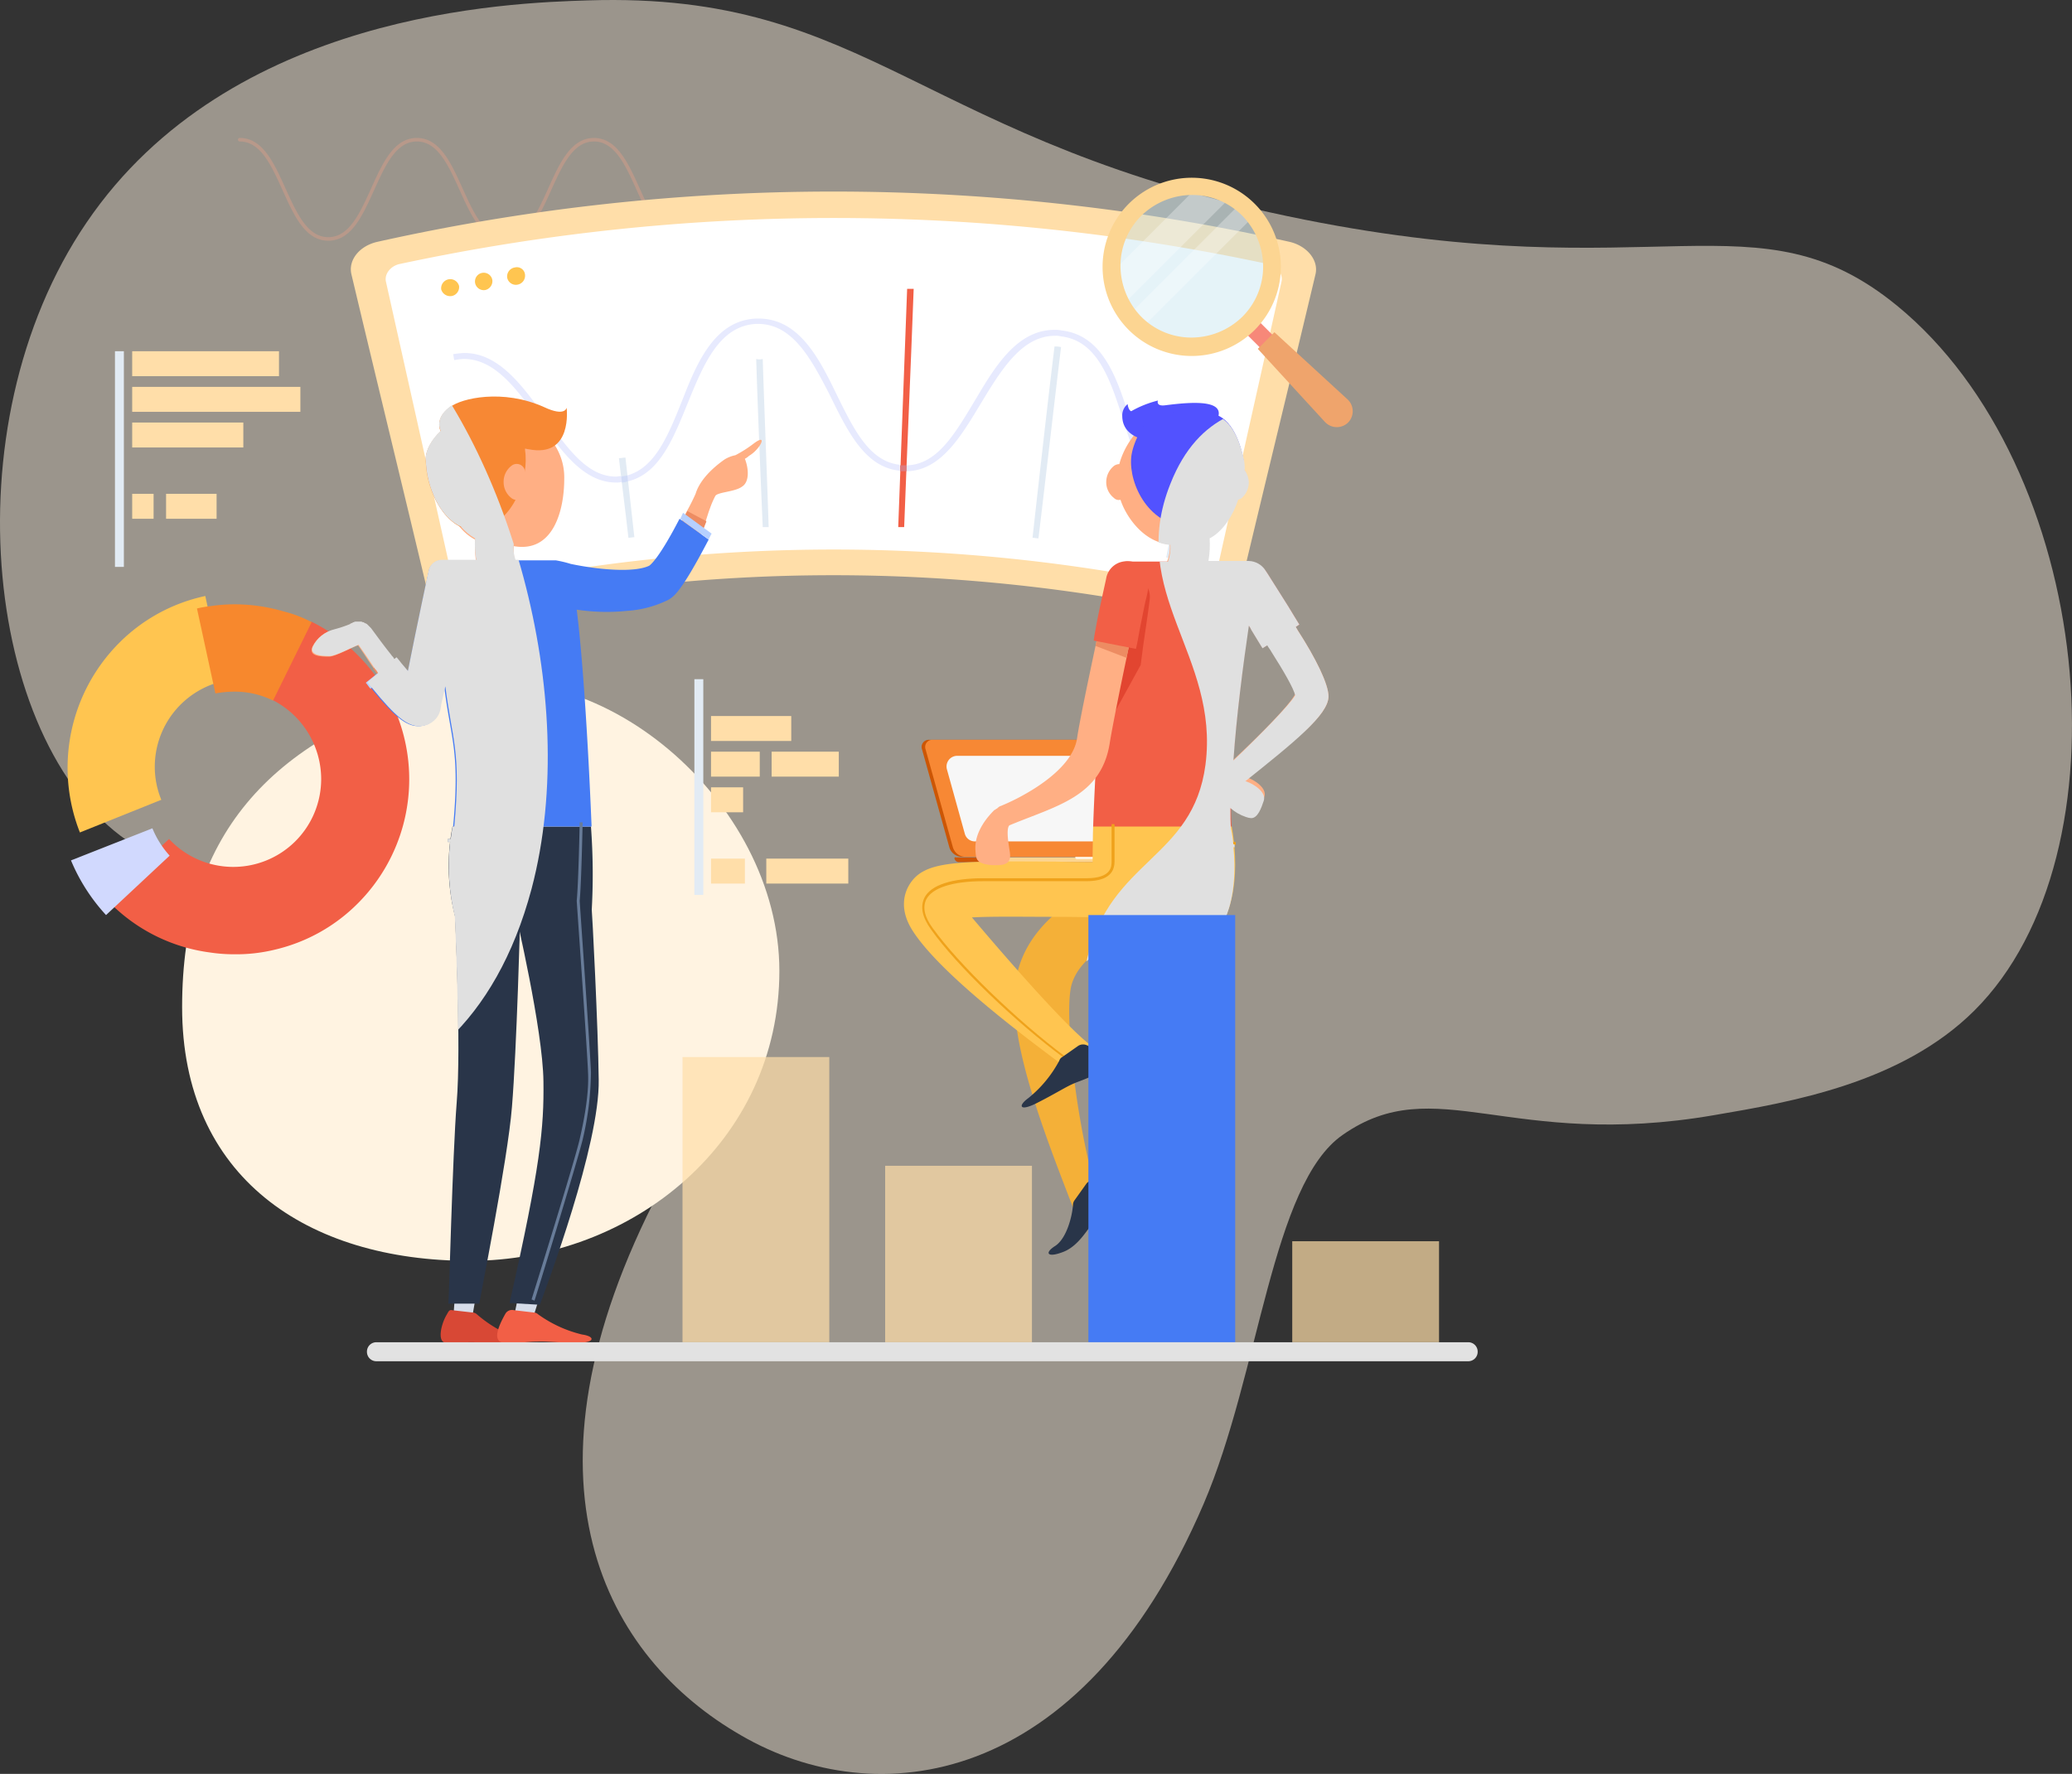 <svg xmlns="http://www.w3.org/2000/svg" xmlns:xlink="http://www.w3.org/1999/xlink" width="421.655" height="361.088" viewBox="0 0 421.655 361.088">
  <rect x="0" y="0" width="421.655" height="361.088" fill="#333333" stroke="none"/>
  <defs>
    <clipPath id="clip-path">
      <path id="Path_29707" data-name="Path 29707" d="M295.923,286.875s-1.088-28.662-3.023-44.142a40.873,40.873,0,0,0,10.28.242A22.08,22.08,0,0,0,311.4,240.8c1.088-.6,2.54-1.209,8.345-12.336a5.647,5.647,0,0,0,.6-1.209l-1.572-1.088a3.624,3.624,0,0,1,.484-1.209v-.121c.363-1.089.6-1.935.847-2.54a17.683,17.683,0,0,1,1.088-2.54c.363-.847,3.991-.847,5.442-1.935,1.572-.967,1.33-3.628.726-5.321,0-.121-.121-.242-.121-.363a3.678,3.678,0,0,0,.847-.6c2.177-1.451,3.87-4.958.726-2.54a25.4,25.4,0,0,1-3.628,2.3,6.8,6.8,0,0,0-2.177.847c-.847.6-4.837,3.386-5.926,7.014-.484,1.088-1.088,2.3-1.693,3.386l-.363.726h0l-.484-.363a11.193,11.193,0,0,0-.6,1.209c-3.991,7.74-5.8,9.312-6.168,9.554-3.023,1.451-10.159.847-15.964-.363a23.84,23.84,0,0,0-3.023-.726h-8.224a7.13,7.13,0,0,1-.363-3.144c7.982,1.572,10.28-7.377,10.28-13.545a12.684,12.684,0,0,0-1.935-6.773c3.023-2.3,2.419-7.619,2.419-7.619s-.242,1.935-4.6-.121c-8.345-3.749-16.81-1.814-19.108,0-2.3,1.693-2.54,3.507-1.935,4.958-1.814,1.693-3.023,3.87-3.023,5.563,0,6.047,3.144,12.215,7.135,13.908a11.056,11.056,0,0,0,2.9,2.419,17.563,17.563,0,0,0,.242,4.354h-7.014a2.728,2.728,0,0,0-2.661,2.177h0s-2.661,12.457-4.233,20.439c-.363-.484-.847-.968-1.33-1.572-.242-.363-.6-.726-.967-1.209l-.484.363c0-.121-.121-.121-.121-.242-.121-.242-.363-.363-.484-.6-1.451-1.814-2.782-3.628-4.112-5.442l-.121-.121-.242-.242-.242-.242-.242-.242c-.121,0-.121-.121-.242-.121a.422.422,0,0,1-.242-.121c-.121,0-.121-.121-.242-.121a.444.444,0,0,1-.363-.121h-1.209a.444.444,0,0,0-.363.121c-.121,0-.242,0-.242.121-.121,0-.242.121-.363.121a.118.118,0,0,0-.121.121,25.841,25.841,0,0,1-3.265,1.088,6.649,6.649,0,0,0-4.354,3.507c-.726,1.693,1.572,1.935,3.386,1.935,1.33,0,4.837-1.935,5.926-2.3,1.209,1.693,2.177,3.144,3.144,4.6a2.124,2.124,0,0,0,.484.6c.121.242.242.363.363.6l-2.177,1.814a10.578,10.578,0,0,0,.967,1.209c4.717,5.805,7.135,7.74,9.554,7.74h0a3.346,3.346,0,0,0,1.088-.121,3.621,3.621,0,0,0,1.209-.484,4.249,4.249,0,0,0,2.056-2.9c0-.242.121-.484.121-.847.242-.967.484-2.177.847-3.749,1.33,10.763,3.265,13.061,1.814,28.541m-.363,0-.363,2.54h-.6v.6h.484a44.356,44.356,0,0,0,.967,15.238c.242,5.079,1.088,27.574.363,37.733-.847,10.763-1.572,40.514-1.693,40.877h1.209l-.121,1.33h-.242c-.726-.121-.847.363-1.088.967-1.088,1.814-2.056,5.684,0,5.684,4.233,0,3.386-.242,5.079-.121,1.088,0,2.3.121,6.047.121h.6c4.112,0,4.717-.242,6.41-.242s4.475.242,8.224.242,3.628-1.33.967-1.693a25.407,25.407,0,0,1-8.949-4.112l-.726-.363.484-1.451h.726c1.33-3.628,12.215-32.532,11.973-45.835-.242-10.159-1.209-31.444-1.451-34.951a119.3,119.3,0,0,0-.121-16.81M280.564,385.2h-.242a1.748,1.748,0,0,0-1.693.726,12.508,12.508,0,0,0-1.451,3.144,40.858,40.858,0,0,1-4.354-3.023c-.242-.242-.484-.242-.847-.363l.363-1.935h.967c0-.363,5.805-29.267,6.652-40.03.726-9.191,1.33-27.453,1.572-35.556,1.572,7.135,4.717,22.494,4.837,30.476.121,9.433-.6,17.294-6.893,45.11l1.33.121Z" transform="translate(-239.186 -199.226)"/>
    </clipPath>
    <clipPath id="clip-path-2">
      <path id="Path_29733" data-name="Path 29733" d="M425.158,260.206c0-2.54-2.661-7.861-6.168-13.3-.121-.242-.363-.6-.484-.847l.726-.484-.6-.967-1.693-2.782c-2.54-3.991-4.475-7.135-4.6-7.256a4.168,4.168,0,0,0-3.386-1.935h-8.224a19.893,19.893,0,0,0,.242-4.6c2.782-1.451,4.838-4.838,5.8-7.861.242-.121.363-.121.6-.242a4.251,4.251,0,0,0,1.572-3.265,4.56,4.56,0,0,0-.847-2.54,8.6,8.6,0,0,0-.121-1.935c-.484-2.419-1.814-7.5-5.2-8.949.847-3.386-5.926-2.9-10.884-2.177-2.056.242-1.451-.968-1.451-.968a23.751,23.751,0,0,0-5.442,2.177c-.6-.363-.726-1.451-.726-1.451a2.92,2.92,0,0,0-1.088,2.419,4.357,4.357,0,0,0,2.419,3.991,15.442,15.442,0,0,0-2.9,5.805,1.951,1.951,0,0,0-1.088.363,4.251,4.251,0,0,0-1.572,3.265,4.071,4.071,0,0,0,1.572,3.265,1.365,1.365,0,0,0,1.33.363c1.088,3.386,4.717,8.708,10.038,9.07a8.731,8.731,0,0,1-.484,3.386h-8.224a2.392,2.392,0,0,0-1.33.242,4.215,4.215,0,0,0-2.9,3.265c0,.121-.847,3.749-1.814,8.466l-.6,3.265-.242,1.088.6.121c-.121.363-.121.6-.242.968-1.572,7.377-3.265,15.48-3.749,18.745-.968,6.893-11.731,12.336-15.722,13.908-.121,0-.121,0-.121.121-.121,0-.242.121-.363.242s-.242.121-.363.242a.422.422,0,0,1-.242.121h0c-.847.847-4.233,4.233-3.87,8.345.121,1.451.242,2.056,1.209,2.419-9.191.242-12.819,1.33-14.875,5.079-.967,1.814-1.693,4.958.847,8.949,3.991,6.168,13.666,14.392,21.406,20.439a97.148,97.148,0,0,0,3.023,12.819,3.672,3.672,0,0,1-.847.6c-2.177,1.451-1.814,2.661,1.33,1.209,2.177,7.014,4.958,14.271,7.5,20.8-.121,2.177-1.209,6.531-3.628,8.1-2.3,1.451-1.572,2.54,1.935,1.088,3.023-1.33,4.717-4.717,5.926-5.926a56.352,56.352,0,0,0,4.475-4.6c2.177-2.3-2.3-3.507-4.354-3.87h0a167.217,167.217,0,0,1-3.749-19.713,44.353,44.353,0,0,0,5.321-2.3c2.781-1.33-.847-4.112-2.661-5.321h-.121l.121-.242a44.1,44.1,0,0,1-3.87-3.507c-.121-3.628-.121-6.652.363-8.345,1.693-7.377,12.94-11.973,21.043-14.15h10.4s2.661-4.958,1.693-14.513h.242v-.6h-.242c-.121-.967-.242-2.056-.484-3.144h0c-.121-1.209-.121-2.661-.121-4.233a8.951,8.951,0,0,0,3.144,1.814,3.531,3.531,0,0,0,1.088.242c1.33,0,2.056-2.056,2.54-3.507.6-1.693-1.814-3.386-3.628-3.991h-.121C418.022,269.639,425.158,263.955,425.158,260.206Zm-64.7,31.807c0-.484-.968-4.838-.121-5.684,7.014-2.9,13.787-4.717,17.536-9.675-.363,5.926-.484,10.038-.484,10.038h0s-.121,3.023-.121,7.256H359.972A2.666,2.666,0,0,0,360.456,292.013Zm-7.982,13.3c3.991-.242,9.917-.121,16.206-.121a23.2,23.2,0,0,0-6.773,11.005C358.4,312.33,355.014,308.339,352.474,305.316Zm53.334-32.048c.6-8.829,1.935-19.229,3.144-27.453a5.26,5.26,0,0,1,.484.847l1.693,2.782.6.967.968-.6c.242.484.6.847.847,1.33,2.54,3.991,4.475,7.377,4.838,8.829C417.3,261.9,411.492,267.825,405.808,273.267Z" transform="translate(-338.762 -200.1)"/>
    </clipPath>
  </defs>
  <g id="Group_3152" data-name="Group 3152" transform="translate(-821.345 -882.567)">
    <path id="Path_29664" data-name="Path 29664" d="M431.6,306.019c11.387-26.543,13.815-65.058,28.3-75.106,18.923-13.229,33.911,3.182,75.609-4.019,15.741-2.679,38.1-6.531,52.918-21.268,32.069-31.9,24.282-110.775-15.741-143.514-28.468-23.277-48.731-3.182-120.572-17.5C373.328,28.955,364.2-1.857,306.343-.015c-15.993.5-72.929,2.344-102.067,45.214-28.468,41.781-20.43,108.012,9.713,126.768C242.29,189.55,279.8,158.9,308.1,183.354c2.009,1.758,15.49,13.732,17.751,31.818,1.256,10.466-.084,17.667-4.773,26.71-31.4,60.035-10.885,95.62,16.411,111.278C364.7,368.984,406.569,364.379,431.6,306.019Z" transform="translate(634.689 882.661)" fill="#fff3e1" opacity="0.511"/>
    <path id="Path_29666" data-name="Path 29666" d="M217.3,313.579c0,34.588,25.4,51.64,58.534,51.64s63.009-24.309,63.009-59.018c0-34.588-37.128-66.516-68.935-57.325C234.836,259.036,217.3,278.99,217.3,313.579Z" transform="translate(641.105 773.998)" fill="#fff3e1"/>
    <path id="Path_29667" data-name="Path 29667" d="M317.162,176.722c-4.717,0-7.014-5.2-9.312-10.28s-4.475-9.917-8.708-9.917-6.41,4.838-8.708,9.917-4.6,10.28-9.312,10.28-7.014-5.2-9.312-10.28-4.475-9.917-8.708-9.917-6.41,4.838-8.708,9.917-4.6,10.28-9.312,10.28-7.014-5.2-9.312-10.28-4.475-9.917-8.707-9.917a.363.363,0,1,1,0-.726c4.717,0,7.014,5.2,9.312,10.28S240.85,176,245.083,176s6.41-4.837,8.708-9.917,4.6-10.28,9.312-10.28,7.014,5.2,9.312,10.28S276.889,176,281.122,176s6.41-4.837,8.708-9.917,4.6-10.28,9.312-10.28,7.014,5.2,9.312,10.28S312.929,176,317.162,176a.321.321,0,0,1,.363.363A.386.386,0,0,1,317.162,176.722Z" transform="translate(643.074 754.844)" fill="#fca286" opacity="0.3"/>
    <g id="Group_2341" data-name="Group 2341" transform="translate(835.1 1003.887)">
      <path id="Path_29668" data-name="Path 29668" d="M200.534,281.033a35.974,35.974,0,0,1,7.861-38.458,35.051,35.051,0,0,1,17.657-9.675l3.749,17.294a17.9,17.9,0,0,0-14.029,17.536,17.641,17.641,0,0,0,1.33,6.652Z" transform="translate(-198.029 -232.9)" fill="#ffc550"/>
      <path id="Path_29669" data-name="Path 29669" d="M255.8,294.525a35.029,35.029,0,0,1-16.81,9.433,33.078,33.078,0,0,1-8.466.967,32.571,32.571,0,0,1-4.837-.363A35.084,35.084,0,0,1,205.247,294.4l-.847-.847,12.94-12.094a17.884,17.884,0,0,0,30.96-12.215,18.092,18.092,0,0,0-9.917-16.085l7.861-15.964a33.913,33.913,0,0,1,9.433,6.773A35.73,35.73,0,0,1,255.8,294.525Z" transform="translate(-196.695 -232)" fill="#f25f46"/>
      <path id="Path_29670" data-name="Path 29670" d="M243.141,237.928l-7.861,15.964a17.454,17.454,0,0,0-7.861-1.814,20.957,20.957,0,0,0-3.87.363L219.8,235.147a22.334,22.334,0,0,1,2.782-.484,32.567,32.567,0,0,1,4.838-.363,35.357,35.357,0,0,1,10.038,1.451A25.037,25.037,0,0,1,243.141,237.928Z" transform="translate(-193.471 -232.607)" fill="#f7882d"/>
      <path id="Path_29671" data-name="Path 29671" d="M205.735,289.657a37.9,37.9,0,0,1-7.135-11.126L215.169,272a18.876,18.876,0,0,0,3.507,5.563Z" transform="translate(-197.91 -224.713)" fill="#d1d9fe"/>
    </g>
    <g id="Group_2342" data-name="Group 2342" transform="translate(892.739 921.559)">
      <path id="Path_29672" data-name="Path 29672" d="M419.732,251.265a348.7,348.7,0,0,0-151.656,0,5.5,5.5,0,0,1-6.531-3.991c-5.2-21.89-10.522-43.659-15.722-65.548-.726-2.9,1.572-5.805,5.2-6.652a425.963,425.963,0,0,1,185.761,0c3.507.847,5.926,3.749,5.2,6.652-5.2,21.89-10.522,43.659-15.722,65.548a5.5,5.5,0,0,1-6.531,3.991" transform="translate(-245.689 -164.825)" fill="#ffdea9"/>
      <path id="Path_29673" data-name="Path 29673" d="M265.034,242.352c-4.475-20.076-8.949-40.03-13.424-60.106-.363-1.572.967-3.265,2.9-3.628a421.237,421.237,0,0,1,176.448,0c1.935.363,3.265,2.056,2.9,3.628-4.475,20.076-8.949,40.03-13.424,60.106a3.159,3.159,0,0,1-3.628,2.3,351.614,351.614,0,0,0-148.149,0,3.158,3.158,0,0,1-3.628-2.3" transform="translate(-244.462 -163.893)" fill="#fff"/>
      <path id="Path_29674" data-name="Path 29674" d="M340.944,181.2c-.6,16.206-1.33,32.411-1.935,48.5H337.8c.6-16.206,1.209-32.411,1.814-48.5h1.33" transform="translate(-226.403 -161.396)" fill="#f25f46"/>
      <path id="Path_29675" data-name="Path 29675" d="M267.83,209.2c1.33,7.014,2.661,13.908,3.991,20.922-.363.121-.847.121-1.209.242-1.33-7.014-2.782-13.908-4.112-20.922A5.143,5.143,0,0,0,267.83,209.2Z" transform="translate(-241.332 -155.534)" fill="#e2ebf4"/>
      <path id="Path_29676" data-name="Path 29676" d="M292.13,209.6c.6,5.442,1.209,10.884,1.814,16.206-.363,0-.847.121-1.209.121-.6-5.442-1.33-10.884-1.935-16.206.484,0,.847-.121,1.33-.121" transform="translate(-236.244 -155.45)" fill="#e2ebf4"/>
      <path id="Path_29677" data-name="Path 29677" d="M315.23,193c.363,11.368.847,22.857,1.209,34.225H315.23c-.484-11.368-.967-22.857-1.33-34.225A2.473,2.473,0,0,0,315.23,193Z" transform="translate(-231.408 -158.926)" fill="#e2ebf4"/>
      <path id="Path_29678" data-name="Path 29678" d="M366.205,191.021c-1.572,12.94-3.023,25.881-4.6,38.942-.363,0-.847-.121-1.209-.121,1.451-12.94,2.9-26,4.475-38.942A5.424,5.424,0,0,1,366.205,191.021Z" transform="translate(-221.671 -159.365)" fill="#e2ebf4"/>
      <path id="Path_29679" data-name="Path 29679" d="M389.189,205.263c-1.693,8.587-3.386,17.294-5.079,25.881-.363-.121-.847-.121-1.209-.242,1.693-8.708,3.386-17.294,4.958-26a2.757,2.757,0,0,0,1.33.363" transform="translate(-216.96 -156.434)" fill="#e2ebf4"/>
      <path id="Path_29680" data-name="Path 29680" d="M411.654,222.723a.444.444,0,0,1-.121.363.444.444,0,0,0,.121-.363h0M265.2,193.214a16.523,16.523,0,0,0-2.3.242c.121.363.121.847.242,1.209a12.062,12.062,0,0,1,1.935-.242c6.168,0,10.522,5.805,15,11.973,4.6,6.41,9.191,13.182,15.964,13.182a4.114,4.114,0,0,0,1.209-.121c0-.363-.121-.847-.121-1.209-.363,0-.726.121-1.089.121-6.047,0-10.159-6.168-14.754-12.578-4.475-6.168-9.191-12.578-16.085-12.578M385.289,188.5c-7.377,0-11.852,7.014-15.843,13.787-4.233,7.014-7.861,13.666-14.271,13.787v1.209c7.135-.121,11.247-7.377,15.48-14.392,4.112-6.773,8.224-13.182,14.754-13.182a4.114,4.114,0,0,1,1.209.121c7.256.847,9.917,8.466,12.457,16.448,2.419,7.619,4.717,15.359,11.126,17.415.121-.363.121-.847.242-1.209-5.684-1.935-7.74-9.07-10.038-16.568-2.54-7.982-5.442-16.327-13.666-17.294a6.391,6.391,0,0,0-1.451-.121m-60.227-2.3h-.484c-8.224.363-11.852,8.466-14.875,16.206-2.9,7.256-5.563,14.15-11.368,15.722,0,.363.121.847.121,1.209,6.652-1.572,9.433-9.191,12.457-16.568,3.144-7.74,6.41-15.117,13.666-15.48h.363c7.014,0,10.763,7.014,14.513,14.271,3.628,7.377,7.135,14.875,14.271,15.6v-1.209c-6.289-.726-9.433-7.5-13.061-14.875-3.507-7.256-7.619-14.875-15.6-14.875" transform="translate(-242.086 -160.35)" fill="#e7eafe"/>
      <path id="Path_29681" data-name="Path 29681" d="M338.1,210.9v1.209h1.33V210.9H338.1" transform="translate(-226.341 -155.178)" fill="#dd7a7d"/>
      <path id="Path_29682" data-name="Path 29682" d="M292.409,212.6c-.363.121-.847.121-1.209.242h0c0,.363.121.847.121,1.209h0a3.578,3.578,0,0,0,1.209-.242,3.73,3.73,0,0,0-.121-1.209" transform="translate(-236.161 -154.822)" fill="#d2dcf7"/>
      <path id="Path_29683" data-name="Path 29683" d="M384.942,216.1c-.121.363-.121.847-.242,1.209.363.121.847.242,1.209.363,0-.242.121-.6.121-.847a.444.444,0,0,1,.121-.363,2.334,2.334,0,0,1-1.209-.363" transform="translate(-216.584 -154.089)" fill="#d2dcf7"/>
      <path id="Path_29684" data-name="Path 29684" d="M264.536,180.94A1.859,1.859,0,0,1,263.085,183a1.9,1.9,0,0,1-2.177-1.33,1.854,1.854,0,0,1,3.628-.726Z" transform="translate(-242.513 -161.741)" fill="#ffc550"/>
      <path id="Path_29685" data-name="Path 29685" d="M270.11,179.954a1.859,1.859,0,0,1-1.451,2.056,1.791,1.791,0,0,1-2.056-1.451,1.779,1.779,0,0,1,3.507-.6Z" transform="translate(-241.314 -161.964)" fill="#ffc550"/>
      <path id="Path_29686" data-name="Path 29686" d="M275.631,179.059a1.854,1.854,0,0,1-1.572,2.056A1.791,1.791,0,0,1,272,179.664a1.854,1.854,0,0,1,1.572-2.056A1.655,1.655,0,0,1,275.631,179.059Z" transform="translate(-240.183 -162.158)" fill="#ffc550"/>
    </g>
    <g id="Group_2349" data-name="Group 2349" transform="translate(884.754 963.162)">
      <g id="Group_2346" data-name="Group 2346" transform="translate(0 0.121)">
        <g id="Group_2343" data-name="Group 2343" transform="translate(26.263 177.99)">
          <path id="Path_29687" data-name="Path 29687" d="M262.9,356.659l.726-10.159,4.717.484-1.814,10.4Z" transform="translate(-260.364 -346.5)" fill="#d6ddea"/>
          <path id="Path_29688" data-name="Path 29688" d="M267.33,353.587a1.307,1.307,0,0,1,.847.363,25.9,25.9,0,0,0,4.958,3.386c2.419.967,3.87,2.419,0,2.419-3.749,0-4.838-.121-6.047-.121-1.693,0-.968.121-5.079.121-2.056,0-1.088-3.87,0-5.684.363-.6.484-1.088,1.088-.968Z" transform="translate(-260.803 -345.121)" fill="#d84835"/>
        </g>
        <g id="Group_2344" data-name="Group 2344" transform="translate(37.77 178.231)">
          <path id="Path_29689" data-name="Path 29689" d="M273,356.617l2.056-9.917,4.717.6-3.144,10.038Z" transform="translate(-269.756 -346.7)" fill="#d6ddea"/>
          <path id="Path_29690" data-name="Path 29690" d="M277.794,353.589a1.306,1.306,0,0,1,.847.363,25.408,25.408,0,0,0,8.949,4.112c2.661.363,2.782,1.693-.967,1.693s-6.531-.363-8.224-.242c-1.693,0-2.3.242-6.41.242-3.144,0-1.088-3.991,0-5.926a1.548,1.548,0,0,1,1.693-.726Z" transform="translate(-270.317 -345.365)" fill="#f25f46"/>
        </g>
        <path id="Path_29691" data-name="Path 29691" d="M321.013,207.444a25.4,25.4,0,0,1-3.628,2.3,6.8,6.8,0,0,0-2.177.847c-.847.6-4.837,3.386-5.926,7.014-.484,1.088-1.088,2.3-1.693,3.386l-.363.726a2.648,2.648,0,0,1-.363.6c-.6,1.088-1.088,2.177-1.693,3.144-2.177,3.749-3.991,6.652-4.958,7.256-3.265,1.693-13.061.484-19.108-.726a3.345,3.345,0,0,0-1.451,6.531,77.281,77.281,0,0,0,14.634,1.814c3.386,0,6.531-.363,8.828-1.572,2.419-1.209,4.717-6.168,6.41-10.643l1.089-2.9c.242-.726.484-1.33.726-1.935v-.121c.363-1.088.6-1.935.847-2.54a17.7,17.7,0,0,1,1.088-2.54c.363-.847,3.991-.847,5.442-1.935,1.572-.967,1.33-3.628.726-5.321,0-.121-.121-.242-.121-.363a3.675,3.675,0,0,0,.847-.6C322.464,208.532,324.157,205.025,321.013,207.444Z" transform="translate(-231.139 -197.8)" fill="#ffaf84"/>
        <path id="Path_29692" data-name="Path 29692" d="M285.871,215.357A12.135,12.135,0,0,0,273.778,202.9,12.646,12.646,0,0,0,261.2,215.478c0,4.838,2.54,10.159,6.531,12.215-.121,3.144.121,6.531,2.056,9.554a35.973,35.973,0,0,1,2.419,3.991,4.008,4.008,0,0,0,3.386,1.935,3.379,3.379,0,0,0,2.056-.6,3.922,3.922,0,0,0,1.33-5.442s-.363-.484-2.54-4.112c-.6-.847-.967-1.814-.847-3.991C283.694,230.474,285.871,221.645,285.871,215.357Z" transform="translate(-234.456 -198.577)" fill="#ffaf84"/>
        <path id="Path_29693" data-name="Path 29693" d="M264.136,292.38a41.453,41.453,0,0,1-1.209-20.68H291.1a132.129,132.129,0,0,1,.121,17.657Z" transform="translate(-234.248 -184.172)" fill="#293549"/>
        <path id="Path_29694" data-name="Path 29694" d="M269.114,280.5h0c-3.144,0-6.772,0-5.684,6.773,0,.242,1.33,27.332.363,38.821-.847,10.763-1.572,40.514-1.693,40.877h6.289c0-.363,5.805-29.267,6.652-40.03.967-11.731,1.693-38.458,1.693-39.547C276.733,284.249,272.259,280.5,269.114,280.5Z" transform="translate(-234.268 -182.329)" fill="#293549"/>
        <path id="Path_29695" data-name="Path 29695" d="M289.089,286c-.242-3.144-3.265-4.717-6.41-4.6-3.144.242-9.312,2.661-9.07,5.8,0,.242,5.563,23.7,5.684,34.346.121,9.433-.6,17.294-6.894,45.11l6.168.363c1.33-3.628,12.215-32.532,11.973-45.836C290.42,310.547,289.21,286.964,289.089,286Z" transform="translate(-232.111 -182.142)" fill="#293549"/>
        <path id="Path_29696" data-name="Path 29696" d="M269.942,230.672s-4.6,21.89-5.442,25.881a3.911,3.911,0,0,1-2.9,3.023,2.357,2.357,0,0,1-.967.121c-1.33,0-2.661-2.056-6.652-7.982-.121-.242-.242-.363-.363-.6l-1.451-2.177a2.124,2.124,0,0,0-.484-.6c-.967-1.33-1.935-2.9-3.144-4.6-1.209.363-4.6,2.3-5.926,2.3-1.814,0-4.112-.121-3.386-1.935a6.384,6.384,0,0,1,4.354-3.507,17.174,17.174,0,0,0,3.265-1.088.118.118,0,0,0,.121-.121c.121,0,.242-.121.363-.121a.422.422,0,0,0,.242-.121.444.444,0,0,0,.363-.121h1.209a.444.444,0,0,1,.363.121,5357.812,5357.812,0,0,0,.484.242.422.422,0,0,1,.242.121l.242.242c.121,0,.121.121.242.242l.242.242.121.121c1.33,1.814,2.661,3.628,4.112,5.442.121.242.363.363.484.6.6.726,1.209,1.451,1.693,2.056.121.121.242.363.484.484a12.859,12.859,0,0,0,1.088,1.33c.242-1.088.484-2.177.726-3.386,0-.121.121-.363.121-.484,1.572-7.619,3.628-17.294,3.628-17.294Z" transform="translate(-239.086 -193.091)" fill="#ffaf84"/>
        <path id="Path_29697" data-name="Path 29697" d="M255.568,246.244,251.7,248.9c-.121-.242-.242-.363-.363-.6l-1.451-2.177a2.124,2.124,0,0,0-.484-.6l3.628-2.419c.121.242.363.363.484.6.6.726,1.209,1.451,1.693,2.056A1.669,1.669,0,0,1,255.568,246.244Z" transform="translate(-236.927 -190.16)" fill="#ed8c62"/>
        <path id="Path_29698" data-name="Path 29698" d="M311.867,219.9c-3.991,7.74-5.8,9.312-6.168,9.554-3.023,1.451-10.159.847-15.964-.363a23.848,23.848,0,0,0-3.023-.726h-23.22a2.728,2.728,0,0,0-2.661,2.177h0S258.17,243,256.6,250.981c-.363-.484-.847-.968-1.33-1.572l-6.168,4.958c4.717,5.805,7.135,7.74,9.554,7.74h0a3.348,3.348,0,0,0,1.088-.121,3.622,3.622,0,0,0,1.209-.484,4.249,4.249,0,0,0,2.056-2.9c.242-.847.484-2.54.968-4.6,1.33,10.884,3.265,13.061,1.814,28.541h28.178s-1.088-28.662-3.023-44.142a40.875,40.875,0,0,0,10.28.242,22.08,22.08,0,0,0,8.224-2.177c1.088-.6,2.54-1.209,8.345-12.336Z" transform="translate(-236.99 -195.018)" fill="#457bf4"/>
        <path id="Path_29699" data-name="Path 29699" d="M255.335,244.609l-6.168,4.958c-.363-.363-.6-.847-.968-1.209l6.168-4.958A10.572,10.572,0,0,1,255.335,244.609Z" transform="translate(-237.178 -190.097)" fill="#b6d0ff"/>
        <path id="Path_29700" data-name="Path 29700" d="M306.3,220.656v.121c-.242.6-.484,1.209-.726,1.935l-3.87-2.782a2.646,2.646,0,0,1,.363-.6l.363-.726Z" transform="translate(-225.976 -195.29)" fill="#ed8c62"/>
        <path id="Path_29701" data-name="Path 29701" d="M307.51,223.133a11.184,11.184,0,0,0-.6,1.209l-5.8-4.233c.242-.363.363-.847.6-1.209Z" transform="translate(-226.102 -195.227)" fill="#b6d0ff"/>
        <path id="Path_29702" data-name="Path 29702" d="M261.823,250.215c-.484,2.056-.847,3.749-.967,4.6a4,4,0,0,1-2.056,2.9L260.251,238C260.856,241.749,261.34,245.982,261.823,250.215Z" transform="translate(-234.959 -191.228)" fill="#3972d8"/>
        <path id="Path_29703" data-name="Path 29703" d="M286.962,201.592s-.242,1.935-4.6-.121c-8.345-3.749-16.81-1.814-19.108,0-2.3,1.693-2.54,3.507-1.935,4.958-1.814,1.693-3.023,3.87-3.023,5.563,0,7.135,4.475,14.392,9.433,14.392,7.861,0,11.247-9.554,10.884-15,0-.484-.121-.967-.121-1.451.242,0,.484.121.726.121C288.293,211.872,286.962,201.592,286.962,201.592Z" transform="translate(-235.063 -199.326)" fill="#f78834"/>
        <path id="Path_29704" data-name="Path 29704" d="M271.4,214.337a4.071,4.071,0,0,0,1.572,3.265,1.692,1.692,0,0,0,2.782-1.33V212.4a1.692,1.692,0,0,0-2.782-1.33A4.071,4.071,0,0,0,271.4,214.337Z" transform="translate(-232.321 -196.953)" fill="#ffaf84"/>
        <g id="Group_2345" data-name="Group 2345" transform="translate(27.711 86.681)">
          <path id="Path_29705" data-name="Path 29705" d="M276.7,368.355l-.6-.242c.121-.363,8.828-28.3,9.8-32.653.726-3.144,1.935-8.949,1.693-13.545-.121-3.87-2.3-34.709-2.3-34.951.363-3.749.6-15.843.6-15.964h.6c0,.121-.242,12.215-.6,15.964,0,.242,2.177,31.081,2.3,34.951a61.922,61.922,0,0,1-1.693,13.666C285.412,340.056,276.826,368.113,276.7,368.355Z" transform="translate(-259.048 -271)" fill="#687c99"/>
          <rect id="Rectangle_738" data-name="Rectangle 738" width="9.433" height="0.605" transform="translate(0 3.386)" fill="#687c99"/>
        </g>
      </g>
      <g id="Group_2348" data-name="Group 2348" transform="translate(0.121 0)">
        <g id="Group_2347" data-name="Group 2347" clip-path="url(#clip-path)">
          <path id="Path_29706" data-name="Path 29706" d="M266.621,190.719c-10.643-10.763-20.2-15-33.742-14.513-10.4.363-21.043,2.056-26.848,16.689-8.949,22.374,10.038,34.83,7.135,57.2-2.54,19.229-19.35,19.229-24.067,39.426-2.419,10.522,2.782,24.792,15.964,39.547,23.1,26.123,74.74,30.113,89.373-24.671C304.958,264.612,288.873,213.213,266.621,190.719Z" transform="translate(-249.794 -204.053)" fill="#e0e0e0"/>
        </g>
      </g>
    </g>
    <g id="Group_2360" data-name="Group 2360" transform="translate(896.018 964.099)">
      <g id="_x3C_grupa_x3E__1_" transform="translate(112.903 69.056)">
        <g id="Group_2351" data-name="Group 2351">
          <g id="Group_2350" data-name="Group 2350">
            <path id="Path_29708" data-name="Path 29708" d="M349.912,280.925h33.621a1.457,1.457,0,0,0,1.451-1.935l-5.563-19.955a2.847,2.847,0,0,0-2.54-1.935H343.26a1.457,1.457,0,0,0-1.451,1.935l5.563,19.955A2.723,2.723,0,0,0,349.912,280.925Z" transform="translate(-341.756 -257.1)" fill="#cc5605"/>
            <path id="Path_29709" data-name="Path 29709" d="M350.512,280.925h33.621a1.457,1.457,0,0,0,1.451-1.935l-5.563-19.955a2.847,2.847,0,0,0-2.54-1.935H343.86a1.457,1.457,0,0,0-1.451,1.935l5.563,19.955A2.723,2.723,0,0,0,350.512,280.925Z" transform="translate(-341.631 -257.1)" fill="#f78834"/>
          </g>
          <path id="Path_29710" data-name="Path 29710" d="M349.641,275.643l-3.628-13.061a2.173,2.173,0,0,1,2.177-2.782h26.485a2.324,2.324,0,0,1,2.177,1.572l3.628,13.061a2.173,2.173,0,0,1-2.177,2.782H351.818A2.116,2.116,0,0,1,349.641,275.643Z" transform="translate(-340.881 -256.535)" fill="#f7f7f7"/>
        </g>
        <g id="Group_2352" data-name="Group 2352" transform="translate(6.657 23.825)">
          <path id="Path_29711" data-name="Path 29711" d="M347.308,277.268a.958.958,0,0,0,.967.6H383.71a.958.958,0,0,0,.968-.6c.121-.121-.121-.363-.242-.363H347.55C347.308,276.785,347.187,277.026,347.308,277.268Z" transform="translate(-347.261 -276.785)" fill="#cc5605"/>
          <path id="Path_29712" data-name="Path 29712" d="M354.908,277.268a.957.957,0,0,0,.967.6h35.435a.958.958,0,0,0,.967-.6c.121-.121-.121-.363-.242-.363H355.15C354.908,276.785,354.787,277.026,354.908,277.268Z" transform="translate(-345.67 -276.785)" fill="#fcd592"/>
          <path id="Path_29713" data-name="Path 29713" d="M367.6,276.8v.121a.321.321,0,0,0,.363.363h6.047a.321.321,0,0,0,.363-.363V276.8Z" transform="translate(-343.002 -276.8)" fill="#fff3e1"/>
        </g>
      </g>
      <g id="Group_2356" data-name="Group 2356" transform="translate(109.282)">
        <path id="Path_29714" data-name="Path 29714" d="M401.067,281.228a5.621,5.621,0,0,0-6.41-4.717c-3.265.484-32.411,5.321-36.765,24.188-2.661,11.489,5.2,31.565,11.368,47.529l5.321-1.572c-4.475-13.666-7.135-37.128-5.684-43.417,2.3-9.675,21.043-14.634,27.453-15.6A5.621,5.621,0,0,0,401.067,281.228Z" transform="translate(-334.868 -183.994)" fill="#f4b038"/>
        <path id="Path_29715" data-name="Path 29715" d="M400.132,212.947c-.121,0-.121-.121-.242-.121-1.33-5.563-6.289-11.126-12.215-11.126-5.805,0-10.763,5.442-12.215,10.884a1.951,1.951,0,0,0-1.088.363,4.251,4.251,0,0,0-1.572,3.265,4.071,4.071,0,0,0,1.572,3.265,1.365,1.365,0,0,0,1.33.363c1.088,3.386,4.717,8.708,10.038,9.07a7.989,7.989,0,0,1-.968,4.354c-2.3,3.628-2.54,4.112-2.54,4.112a4.029,4.029,0,0,0,1.33,5.442,4.077,4.077,0,0,0,2.056.6,4.008,4.008,0,0,0,3.386-1.935c0-.121.484-.726,2.419-3.991a16.058,16.058,0,0,0,2.056-9.8c2.782-1.451,4.838-4.837,5.805-7.861.242-.121.363-.121.6-.242a4.251,4.251,0,0,0,1.572-3.265A3.426,3.426,0,0,0,400.132,212.947Z" transform="translate(-331.635 -199.644)" fill="#ffaf84"/>
        <path id="Path_29716" data-name="Path 29716" d="M397.588,289.983s3.386-6.289,1.209-18.383H370.619s-.363,9.191.242,18.383Z" transform="translate(-332.115 -185.008)" fill="#ffc550"/>
        <path id="Path_29717" data-name="Path 29717" d="M383.192,277.727c-5.079,0-9.554,0-13.545-.121-20.8-.121-27.09-.242-29.993,5.079-.967,1.814-1.693,4.958.847,8.949,6.531,10.28,29.267,26.244,31.686,28.3l4.233-5.2c-5.442-4.354-17.173-17.9-23.825-25.76,4.112-.242,10.4-.121,17.052-.121,3.991,0,8.587.121,13.666.121A5.678,5.678,0,0,0,389,283.29,5.927,5.927,0,0,0,383.192,277.727Z" transform="translate(-338.762 -183.758)" fill="#ffc550"/>
        <path id="Path_29718" data-name="Path 29718" d="M414.178,254.474c0-2.54-2.661-7.861-6.168-13.3-2.781-4.354-6.047-8.949-8.466-12.336a3.374,3.374,0,0,0-5.442,3.991c2.9,3.991,6.047,8.466,8.466,12.336,2.54,3.991,4.475,7.377,4.838,8.828-1.209,2.419-8.708,9.917-15.117,15.722l-.242.242-.121.121c-.121.121-.242.242-.242.363a.118.118,0,0,1-.121.121c-.121.121-.121.363-.242.484v.121c0,.121-.121.363-.121.484v.847a.444.444,0,0,0,.121.363v.242c0,.121.121.242.121.363s.121.121.121.242c.121.121.121.242.242.363l.121.121h0a15.485,15.485,0,0,0,5.563,3.991,3.529,3.529,0,0,0,1.088.242c1.33,0,2.056-2.056,2.54-3.507.6-1.693-1.814-3.386-3.628-3.991h-.121C407.043,263.907,414.178,258.223,414.178,254.474Z" transform="translate(-327.783 -194.247)" fill="#ffaf84"/>
        <path id="Path_29719" data-name="Path 29719" d="M407.6,241.171l-3.628,2.661-1.693,1.33c-2.419-3.87-5.442-8.345-8.466-12.336a3.374,3.374,0,1,1,5.442-3.991C401.671,232.221,404.815,236.817,407.6,241.171Z" transform="translate(-327.369 -194.247)" fill="#ed8c62"/>
        <path id="Path_29720" data-name="Path 29720" d="M407.863,239.908l-3.991,2.54-3.386,2.177-.6-.967-1.693-2.782c-1.209-1.935-2.3-3.749-3.144-4.958s-1.33-2.056-1.33-2.056a4.063,4.063,0,0,1-.6-1.693,4.241,4.241,0,0,1,1.935-4.354,4.064,4.064,0,0,1,1.693-.6,2.6,2.6,0,0,1,.968,0,4.306,4.306,0,0,1,3.386,1.935c.121.121,2.056,3.265,4.6,7.256l1.693,2.782Z" transform="translate(-327.394 -194.314)" fill="#f25f46"/>
        <path id="Path_29721" data-name="Path 29721" d="M403.772,242.447l-3.386,2.177-.6-.967-1.693-2.782c-1.209-1.935-2.3-3.749-3.144-4.958s-1.33-2.056-1.33-2.056a4.062,4.062,0,0,1-.6-1.693,4.241,4.241,0,0,1,1.935-4.354,4.063,4.063,0,0,1,1.693-.6,2.6,2.6,0,0,1,.967,0,5.616,5.616,0,0,1,1.572,2.419c.121.242,1.935,5.079,4.112,11.368Z" transform="translate(-327.415 -194.314)" fill="#e24530"/>
        <path id="Path_29722" data-name="Path 29722" d="M403.737,230.246c-1.935,11.247-5.805,39.426-4.958,50.794H370.6s.242-7.619.847-17.052c.726-12.578,1.935-28.541,3.386-34.588v-.242a2.832,2.832,0,0,1,2.661-2.056h23.341A2.637,2.637,0,0,1,403.737,230.246Z" transform="translate(-332.096 -194.327)" fill="#f25f46"/>
        <path id="Path_29723" data-name="Path 29723" d="M393.883,205.321c-2.661,3.386-18.383,5.563-18.383-2.177a2.92,2.92,0,0,1,1.088-2.419s.121,1.209.726,1.451A21.264,21.264,0,0,1,382.756,200s-.484,1.209,1.451.968C389.892,200.242,398.357,199.516,393.883,205.321Z" transform="translate(-331.07 -200)" fill="#5252ff"/>
        <path id="Path_29724" data-name="Path 29724" d="M381.922,234.7s-.121,1.088-.363,2.782-.6,4.112-.967,6.652l-.484,3.749L371.4,263.724c.726-12.578,1.935-28.541,3.386-34.588a4.9,4.9,0,0,1,1.088-.6,3.723,3.723,0,0,1,2.3,0,5.367,5.367,0,0,1,3.386,3.628A4.515,4.515,0,0,1,381.922,234.7Z" transform="translate(-331.928 -194.064)" fill="#e24530"/>
        <path id="Path_29725" data-name="Path 29725" d="M382.57,202.492c-2.9.726-5.321,5.805-5.563,8.708-.484,5.442,3.628,14.15,12.215,14.15,10.159,0,11.126-10.884,10.642-13.666s-2.177-8.828-6.531-9.433C390.673,202.008,385.714,201.645,382.57,202.492Z" transform="translate(-330.763 -199.589)" fill="#5252ff"/>
        <path id="Path_29726" data-name="Path 29726" d="M383.7,228.277h0c-.363-.121-.6-.242-.967-.363a4.939,4.939,0,0,0-2.3.121,4.733,4.733,0,0,0-1.935,1.209h0a1.747,1.747,0,0,0-.242.847c-.121.484-1.572,6.893-3.023,14.029-1.572,7.377-3.265,15.48-3.749,18.745-.967,6.893-11.731,12.336-15.722,13.908-.121,0-.121,0-.121.121-.121,0-.242.121-.363.242s-.242.121-.363.242a.422.422,0,0,1-.242.121h0c-.847.847-4.233,4.233-3.87,8.345.121,1.693.242,2.177,1.814,2.661a9.057,9.057,0,0,0,2.54.242c1.814,0,2.9-.484,2.661-2.419,0-.484-.967-4.838-.121-5.684,9.554-3.991,18.745-5.8,20.438-16.81.484-3.023,1.935-10.28,3.386-17.173,1.572-7.74,3.144-14.875,3.265-15.117A3.45,3.45,0,0,0,383.7,228.277Z" transform="translate(-336.246 -194.172)" fill="#ffaf84"/>
        <path id="Path_29727" data-name="Path 29727" d="M380.554,231.421c0,.121-1.572,7.377-3.265,15.117L371,244.119c1.451-7.135,2.9-13.545,3.023-14.029a2.241,2.241,0,0,1,.242-.847h0a4.064,4.064,0,0,1,1.935-1.209,4.851,4.851,0,0,1,2.3-.121,8.334,8.334,0,0,1,.968.363h0A3.331,3.331,0,0,1,380.554,231.421Z" transform="translate(-332.012 -194.172)" fill="#ed8c62"/>
        <path id="Path_29728" data-name="Path 29728" d="M370.7,243.2l8.587,1.693.242-1.088.6-3.265c.484-2.3.847-4.354,1.209-5.8a22.67,22.67,0,0,0,.484-2.419,4.938,4.938,0,0,0-.121-2.3,4.215,4.215,0,0,0-3.265-2.9,4.939,4.939,0,0,0-2.3.121,4.215,4.215,0,0,0-2.9,3.265c0,.121-.847,3.749-1.814,8.466l-.6,3.265Z" transform="translate(-332.075 -194.34)" fill="#f25f46"/>
        <g id="Group_2353" data-name="Group 2353" transform="translate(3.723 86.229)">
          <rect id="Rectangle_739" data-name="Rectangle 739" width="9.433" height="0.605" transform="translate(54.373 3.628)" fill="#efa21b"/>
          <path id="Path_29729" data-name="Path 29729" d="M370.938,319.07c-10.038-7.377-22.132-18.987-27.332-26.364-1.814-2.54-2.177-4.6-1.33-6.41,1.33-2.661,5.684-3.991,12.094-3.991h20.922c5.079,0,5.079-2.419,5.079-3.386V271.3h.6v7.619q0,3.991-5.8,3.991H354.248c-6.168,0-10.4,1.33-11.61,3.749-.726,1.572-.363,3.507,1.33,5.8,5.2,7.256,17.052,18.745,27.09,26.243Z" transform="translate(-341.841 -271.3)" fill="#efa21b"/>
        </g>
        <g id="Group_2354" data-name="Group 2354" transform="translate(23.958 131.066)">
          <path id="Path_29730" data-name="Path 29730" d="M366.83,310.945a1.238,1.238,0,0,0-.6.726,24.608,24.608,0,0,1-6.289,7.619c-2.177,1.572-1.814,2.782,1.572,1.089s5.684-3.144,7.256-3.87,2.177-.726,5.926-2.54c2.782-1.33-.847-4.112-2.661-5.321a1.856,1.856,0,0,0-1.935,0Z" transform="translate(-358.573 -308.375)" fill="#293549"/>
        </g>
        <g id="Group_2355" data-name="Group 2355" transform="translate(29.441 158.761)">
          <path id="Path_29731" data-name="Path 29731" d="M368.3,335.417a1.748,1.748,0,0,0-.242.846c-.121,2.056-1.209,6.773-3.628,8.345-2.3,1.451-1.572,2.54,1.935,1.089,3.023-1.33,4.717-4.717,5.926-5.926a56.354,56.354,0,0,0,4.475-4.6c2.177-2.3-2.3-3.507-4.354-3.87a1.626,1.626,0,0,0-1.693.726Z" transform="translate(-363.106 -331.275)" fill="#293549"/>
        </g>
      </g>
      <g id="Group_2358" data-name="Group 2358" transform="translate(109.282 0.121)">
        <g id="Group_2357" data-name="Group 2357" clip-path="url(#clip-path-2)">
          <path id="Path_29732" data-name="Path 29732" d="M447.221,214.719c-10.643-10.763-20.2-15-33.742-14.513-10.4.363-21.043,2.056-26.848,16.689-8.949,22.374,10.038,34.83,7.135,57.2-2.54,19.229-19.35,19.229-24.067,39.426-2.419,10.522,2.782,24.792,15.964,39.547,23.1,26.123,74.74,30.114,89.373-24.671C485.558,288.491,469.473,237.213,447.221,214.719Z" transform="translate(-332.405 -200.085)" fill="#e0e0e0"/>
        </g>
      </g>
      <g id="Group_2359" data-name="Group 2359" transform="translate(0 104.732)">
        <rect id="Rectangle_740" data-name="Rectangle 740" width="29.872" height="86.954" transform="translate(146.819)" fill="#457bf4"/>
        <rect id="Rectangle_741" data-name="Rectangle 741" width="29.872" height="20.559" transform="translate(188.3 66.395)" fill="#ffdea9" opacity="0.7"/>
        <rect id="Rectangle_742" data-name="Rectangle 742" width="29.872" height="35.919" transform="translate(105.458 51.036)" fill="#ffdea9" opacity="0.7"/>
        <rect id="Rectangle_743" data-name="Rectangle 743" width="29.872" height="58.05" transform="translate(64.218 28.904)" fill="#ffdea9" opacity="0.7"/>
        <path id="Path_29734" data-name="Path 29734" d="M250.335,362.37H472.5a1.91,1.91,0,0,0,1.935-1.935h0A1.91,1.91,0,0,0,472.5,358.5H250.335a1.91,1.91,0,0,0-1.935,1.935h0A1.91,1.91,0,0,0,250.335,362.37Z" transform="translate(-248.4 -271.546)" fill="#e2e2e2"/>
      </g>
    </g>
    <g id="Group_2364" data-name="Group 2364" transform="translate(844.74 918.747)">
      <g id="Group_2361" data-name="Group 2361" transform="translate(117.914 102.072)">
        <rect id="Rectangle_744" data-name="Rectangle 744" width="16.327" height="5.079" transform="translate(3.386 7.498)" fill="#ffdea9"/>
        <rect id="Rectangle_745" data-name="Rectangle 745" width="1.814" height="43.9" fill="#e2ebf4"/>
        <rect id="Rectangle_746" data-name="Rectangle 746" width="9.917" height="5.079" transform="translate(3.386 14.754)" fill="#ffdea9"/>
        <rect id="Rectangle_747" data-name="Rectangle 747" width="13.666" height="5.079" transform="translate(15.722 14.754)" fill="#ffdea9"/>
        <rect id="Rectangle_748" data-name="Rectangle 748" width="6.531" height="5.079" transform="translate(3.386 22.011)" fill="#ffdea9"/>
        <rect id="Rectangle_749" data-name="Rectangle 749" width="6.893" height="5.079" transform="translate(3.386 36.523)" fill="#ffdea9"/>
        <rect id="Rectangle_750" data-name="Rectangle 750" width="16.689" height="5.079" transform="translate(14.633 36.523)" fill="#ffdea9"/>
      </g>
      <g id="Group_2362" data-name="Group 2362" transform="translate(0 35.314)">
        <rect id="Rectangle_751" data-name="Rectangle 751" width="29.872" height="5.079" transform="translate(3.507)" fill="#ffdea9"/>
        <rect id="Rectangle_752" data-name="Rectangle 752" width="1.814" height="43.9" fill="#e2ebf4"/>
        <rect id="Rectangle_753" data-name="Rectangle 753" width="34.225" height="5.079" transform="translate(3.507 7.256)" fill="#ffdea9"/>
        <rect id="Rectangle_754" data-name="Rectangle 754" width="22.615" height="5.079" transform="translate(3.507 14.513)" fill="#ffdea9"/>
        <rect id="Rectangle_755" data-name="Rectangle 755" width="4.354" height="5.079" transform="translate(3.507 29.025)" fill="#ffdea9"/>
        <rect id="Rectangle_756" data-name="Rectangle 756" width="10.28" height="5.079" transform="translate(10.401 29.025)" fill="#ffdea9"/>
      </g>
      <g id="Group_2363" data-name="Group 2363" transform="translate(200.999 0)">
        <rect id="Rectangle_757" data-name="Rectangle 757" width="3.628" height="6.652" transform="matrix(0.707, -0.707, 0.707, 0.707, 28.407, 30.962)" fill="#f78879"/>
        <path id="Path_29735" data-name="Path 29735" d="M416.683,206.883h0a3.288,3.288,0,0,1-4.717-.121L398.3,191.886l3.386-3.386,14.875,13.666A3.288,3.288,0,0,1,416.683,206.883Z" transform="translate(-366.735 -157.056)" fill="#efa46c"/>
        <path id="Path_29736" data-name="Path 29736" d="M406.353,180.227a16.336,16.336,0,0,1-16.327,16.327,16.132,16.132,0,0,1-10.28-3.628,18.443,18.443,0,0,1-2.661-2.661,10.962,10.962,0,0,1-1.33-1.935,14.774,14.774,0,0,1-2.056-6.773v-1.33A16.336,16.336,0,0,1,390.027,163.9h1.33a18.41,18.41,0,0,1,6.773,2.056,10.96,10.96,0,0,1,1.935,1.33,13.861,13.861,0,0,1,2.661,2.661A16.381,16.381,0,0,1,406.353,180.227Z" transform="translate(-371.886 -162.207)" fill="#bfe2ef" opacity="0.4"/>
        <path id="Path_29737" data-name="Path 29737" d="M398.129,165.956l-22.374,22.374a14.774,14.774,0,0,1-2.056-6.773L391.357,163.9A18.41,18.41,0,0,1,398.129,165.956Z" transform="translate(-371.886 -162.207)" fill="#fff" opacity="0.3"/>
        <path id="Path_29738" data-name="Path 29738" d="M402.139,169.361l-22.978,22.978a18.441,18.441,0,0,1-2.661-2.661L399.478,166.7A18.443,18.443,0,0,1,402.139,169.361Z" transform="translate(-371.3 -161.621)" fill="#fff" opacity="0.3"/>
        <path id="Path_29739" data-name="Path 29739" d="M390.341,198.781a18.141,18.141,0,1,1,12.819-30.96h0a18.141,18.141,0,0,1-12.819,30.96Zm0-32.774a14.87,14.87,0,0,0-10.28,4.233,14.354,14.354,0,0,0-4.233,10.28,14.87,14.87,0,0,0,4.233,10.28,14.354,14.354,0,0,0,10.28,4.233,14.87,14.87,0,0,0,10.28-4.233,14.354,14.354,0,0,0,4.233-10.28,14.87,14.87,0,0,0-4.233-10.28h0A14.354,14.354,0,0,0,390.341,166.007Z" transform="translate(-372.2 -162.5)" fill="#fcd592"/>
      </g>
    </g>
  </g>
</svg>
